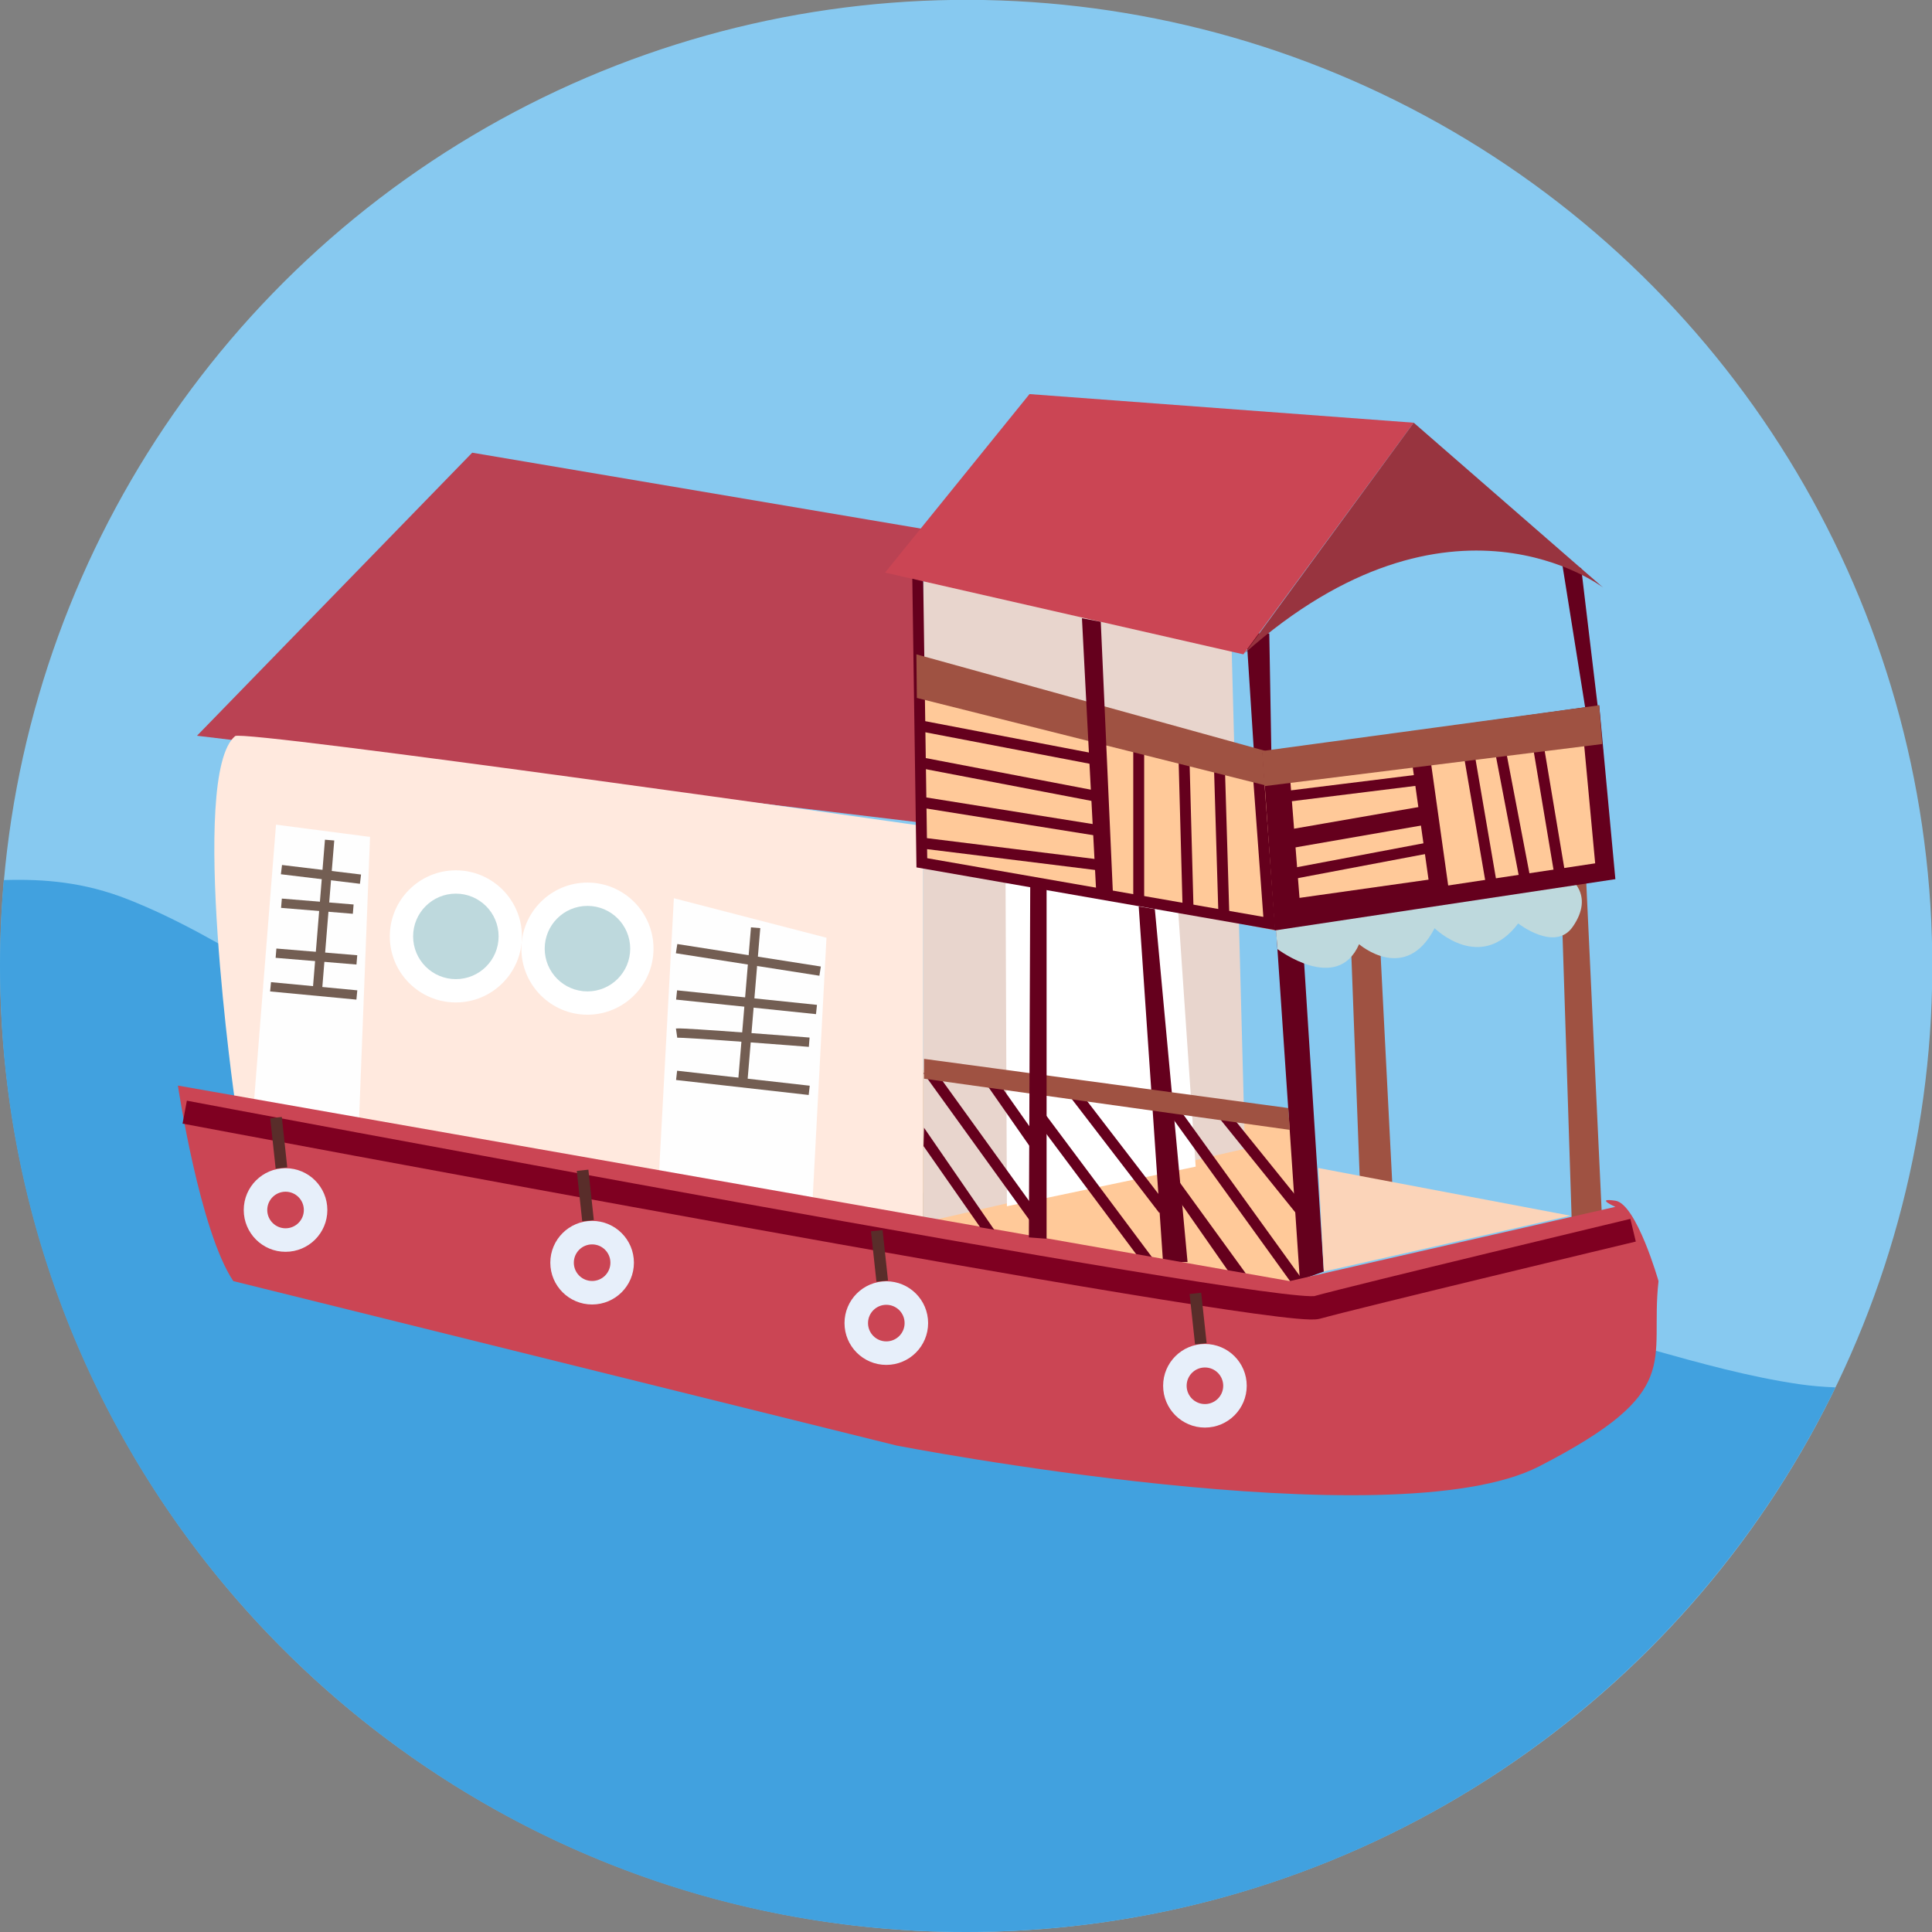 <?xml version="1.0" encoding="iso-8859-1"?>
<!-- Generator: Adobe Illustrator 20.0.0, SVG Export Plug-In . SVG Version: 6.00 Build 0)  -->
<svg version="1.1" xmlns="http://www.w3.org/2000/svg" xmlns:xlink="http://www.w3.org/1999/xlink" x="0px" y="0px"
	 viewBox="0 0 828.669 828.669" style="enable-background:new 0 0 828.669 828.669;" xml:space="preserve">
<rect x="0" y="0" width="828.669" height="828.669" fill="#808080" stroke="none"/>
<g id="HouseBoat">
	<g>
		<defs>
			
				<ellipse id="SVGID_1_" transform="matrix(1 -0.013 0.013 1 -5.292 5.361)" cx="414.335" cy="414.335" rx="414.334" ry="414.334"/>
		</defs>
		<use xlink:href="#SVGID_1_"  style="overflow:visible;fill:#87C9F0;"/>
		<clipPath id="SVGID_2_">
			<use xlink:href="#SVGID_1_"  style="overflow:visible;"/>
		</clipPath>
	</g>
	<path style="fill:#41A1DF;" d="M787.264,595.072c-5.276-0.207-10.493-0.63-15.617-1.381c-42.503-6.227-84-23.309-127.316-30.228
		c-52.106-8.322-106.681-5.052-157.67-17.922c-28.111-7.095-52.277-22.903-79.869-30.825
		c-79.149-22.726-155.592-30.171-231.889-64.437c-41.687-18.722-77.499-47.71-119.937-64.491
		c-18.865-7.46-36.126-8.846-53.353-8.306c-1.222,13.878-1.76,27.949-1.577,42.178C2.977,648.473,190.85,831.576,419.661,828.635
		C581.785,826.55,720.955,731.62,787.264,595.072z"/>
	<g id="Layer_16">
		<g>
			<polygon style="fill:#BA4253;" points="84.49,315.575 202.541,194.165 396.333,226.945 393.052,352.576 			"/>
			<path style="fill:#FFE9DE;" d="M100.853,472.929c0,0-20.078-140.475,0-157.207c3.506-2.922,295.128,38.571,295.128,38.571
				v170.064L100.853,472.929z"/>
			<polyline style="fill:#CD8E7D;" points="393.052,369.099 546.79,399.083 541.5,322.735 			"/>
			
				<line style="fill:none;stroke:#65001D;stroke-width:8;stroke-miterlimit:10;" x1="399.78" y1="324.878" x2="468.887" y2="337.954"/>
			<polygon style="fill:#FEFEFE;" points="108.794,474.313 118.386,353.709 158.71,358.969 154.035,479.358 			"/>
			<polygon style="fill:#FEFEFE;" points="282.586,504.598 289.034,385.267 354.488,402.215 348.458,516.076 			"/>
			<g>
				<path style="fill:#BED9DD;" d="M195.528,424.967c-12.867,0-23.335-10.468-23.335-23.336c0-12.867,10.468-23.335,23.335-23.335
					s23.335,10.468,23.335,23.335C218.863,414.499,208.395,424.967,195.528,424.967z"/>
				<path style="fill:#FFFFFF;" d="M195.528,383.296c10.126,0,18.335,8.209,18.335,18.335c0,10.126-8.209,18.335-18.335,18.335
					c-10.126,0-18.335-8.209-18.335-18.335C177.193,391.505,185.402,383.296,195.528,383.296 M195.528,373.296
					c-15.624,0-28.335,12.711-28.335,28.335s12.711,28.335,28.335,28.335s28.335-12.711,28.335-28.335
					S211.152,373.296,195.528,373.296L195.528,373.296z"/>
			</g>
			<g>
				<path style="fill:#BED9DD;" d="M251.97,430.226c-12.867,0-23.335-10.468-23.335-23.335s10.468-23.335,23.335-23.335
					s23.335,10.468,23.335,23.335S264.837,430.226,251.97,430.226z"/>
				<path style="fill:#FFFFFF;" d="M251.969,388.555c10.126,0,18.335,8.209,18.335,18.335c0,10.126-8.209,18.335-18.335,18.335
					c-10.126,0-18.335-8.209-18.335-18.335C233.634,396.764,241.843,388.555,251.969,388.555 M251.969,378.555
					c-15.624,0-28.335,12.711-28.335,28.335c0,15.624,12.711,28.335,28.335,28.335s28.335-12.711,28.335-28.335
					C280.305,391.267,267.594,378.555,251.969,378.555L251.969,378.555z"/>
			</g>
			<g>
				<polygon style="fill:#65001D;" points="534.568,271.697 542.554,396.079 546.581,396.079 544.422,271.697 				"/>
			</g>
			<polygon style="fill:#65001D;" points="669.849,240.528 683.512,326.047 687.604,322.292 678.206,243.713 			"/>
			<g>
				<polygon style="fill:#FFC999;" points="395.896,458.854 555.452,479.942 560.202,554.747 395.896,526.416 				"/>
			</g>
			<polygon style="fill:#E8D5CD;" points="395.982,249.343 527.928,265.171 533.983,492.711 395.982,524.358 			"/>
			<polygon style="fill:#FFFFFF;" points="431.876,517.381 431.307,378.845 504.344,376.112 512.848,500.385 			"/>
			<polygon style="fill:#CB4554;" points="379.618,245.593 533.319,280.658 606.37,181.307 441.566,169.035 			"/>
			<path style="fill:#98343F;" d="M606.37,181.307l81.234,70.714c0,0-65.293-50.259-153.62,28.052L606.37,181.307z"/>
			<path style="fill:none;stroke:#FBD4B9;stroke-miterlimit:10;" d="M449.748,533.124"/>
			<path style="fill:none;stroke:#FBD4B9;stroke-miterlimit:10;" d="M443.319,383.296"/>
			<g>
				<polygon style="fill:#65001D;" points="488.413,388.774 498.838,541.306 509.358,541.306 495.332,389.943 				"/>
			</g>
			<g>
				
					<rect x="467.441" y="471.652" transform="matrix(0.801 -0.598 0.598 0.801 -212.011 382.26)" style="fill:#65001D;" width="4.675" height="77.644"/>
			</g>
			<g>
				
					<rect x="477.096" y="460.982" transform="matrix(0.793 -0.609 0.609 0.793 -201.263 393.911)" style="fill:#65001D;" width="4.675" height="64.699"/>
			</g>
			<g>
				<polygon style="fill:#65001D;" points="527.895,546.734 501.413,508.774 505.247,506.099 534.329,546.171 				"/>
			</g>
			<g>
				
					<rect x="527.426" y="467.722" transform="matrix(0.811 -0.585 0.585 0.811 -199.936 406.762)" style="fill:#65001D;" width="4.675" height="90.384"/>
			</g>
			<g>
				<polygon style="fill:#65001D;" points="555.899,520.416 523.025,479.662 526.664,476.726 557.272,514.672 				"/>
			</g>
			<g>
				<polygon style="fill:#65001D;" points="547.265,397.54 558.448,398.709 567.799,545.397 557.532,549.079 				"/>
			</g>
			<polygon style="fill:#9F5242;" points="579.487,406.306 583.578,515.007 597.604,516.076 591.76,401.631 			"/>
			<polygon style="fill:#9F5242;" points="669.392,376.112 674.162,524.358 687.019,520.267 680.262,376.112 			"/>
			<path style="fill:#BED9DD;" d="M547.944,407.084c0,0,25.588,19.385,34.994-2.093c0,0,19.926,17.289,32.393-6.867
				c0,0,19.675,19.48,35.844-2.045c0,0,15.779,12.37,23.377,1.461c9.854-14.149-1.948-21.428-1.948-21.428l-125.75,17.99
				L547.944,407.084z"/>
			<polygon style="fill:#FFC999;" points="396.333,293.515 544.422,331.416 686.435,312.465 688.775,374.943 544.422,396.079 
				397.735,370.657 			"/>
			<g>
				<polygon style="fill:#65001D;" points="546.974,398.897 393.087,372.043 391.306,248.242 395.982,249.343 397.706,368.103 
					541.871,393.261 536.912,325.829 541.575,325.486 				"/>
			</g>
			<g>
				<path style="fill:#65001D;" d="M605.007,322.362l7.718,54.934l-55.345,7.821l-4.388-55.839L605.007,322.362 M611.825,313.385
					l-67.402,8.961l5.649,71.883l71.688-10.13L611.825,313.385L611.825,313.385z"/>
			</g>
			<g>
				
					<rect x="549.245" y="335.617" transform="matrix(0.992 -0.123 0.123 0.992 -37.232 74.212)" style="fill:#65001D;" width="63.602" height="4.675"/>
			</g>
			
				<line style="fill:none;stroke:#65001D;stroke-width:8;stroke-miterlimit:10;" x1="550.266" y1="360.333" x2="614.407" y2="349.18"/>
			<g>
				
					<rect x="552.056" y="366.761" transform="matrix(0.983 -0.186 0.186 0.983 -58.418 114.842)" style="fill:#65001D;" width="62.899" height="4.675"/>
			</g>
			<g>
				
					<rect x="632.866" y="323.862" transform="matrix(0.986 -0.169 0.169 0.986 -50.721 112.628)" style="fill:#65001D;" width="4.675" height="59.866"/>
			</g>
			<g>
				
					<rect x="647.126" y="322.603" transform="matrix(0.982 -0.188 0.188 0.982 -54.625 128.588)" style="fill:#65001D;" width="4.676" height="58.384"/>
			</g>
			<g>
				
					<rect x="662.655" y="320.383" transform="matrix(0.986 -0.165 0.165 0.986 -48.606 114.523)" style="fill:#65001D;" width="4.675" height="58.865"/>
			</g>
			
				<line style="fill:none;stroke:#735E53;stroke-width:4;stroke-miterlimit:10;" x1="290.203" y1="461.241" x2="347.086" y2="467.67"/>
			<path style="fill:none;stroke:#735E53;stroke-width:4;stroke-miterlimit:10;" d="M290.203,443.124
				c2.727-0.39,56.883,3.896,56.883,3.896"/>
			
				<line style="fill:none;stroke:#735E53;stroke-width:4;stroke-miterlimit:10;" x1="290.203" y1="426.761" x2="350.203" y2="432.995"/>
			
				<line style="fill:none;stroke:#735E53;stroke-width:4;stroke-miterlimit:10;" x1="290.203" y1="406.891" x2="351.761" y2="416.534"/>
			
				<line style="fill:none;stroke:#735E53;stroke-width:4;stroke-miterlimit:10;" x1="324.099" y1="397.93" x2="318.537" y2="464.443"/>
			
				<line style="fill:none;stroke:#735E53;stroke-width:4;stroke-miterlimit:10;" x1="116.048" y1="423.254" x2="153.061" y2="426.761"/>
			
				<line style="fill:none;stroke:#735E53;stroke-width:4;stroke-miterlimit:10;" x1="118.386" y1="408.839" x2="153.061" y2="411.712"/>
			
				<line style="fill:none;stroke:#735E53;stroke-width:4;stroke-miterlimit:10;" x1="120.723" y1="387.41" x2="151.502" y2="389.943"/>
			
				<line style="fill:none;stroke:#735E53;stroke-width:4;stroke-miterlimit:10;" x1="120.723" y1="372.995" x2="154.619" y2="377.086"/>
			
				<line style="fill:none;stroke:#735E53;stroke-width:4;stroke-miterlimit:10;" x1="141.372" y1="360.333" x2="136.113" y2="425.008"/>
			<path style="fill:#CB4554;" d="M76.308,465.624c0,0,9.351,62.435,23.766,83.863l284.414,70.519c0,0,212.726,41.298,275.648,8.961
				c62.922-32.338,47.337-44.415,51.234-79.48c0,0-9.43-33.131-18.506-34.48s0,2.63,0,2.63l-139.675,31.85L76.308,465.624z"/>
			<path style="fill:none;stroke:#7F0021;stroke-width:10;stroke-miterlimit:10;" d="M79.23,477.02
				c0,0,468.894,88.441,485.647,83.766s135.584-33.117,135.584-33.117"/>
			<g>
				
					<line style="fill:none;stroke:#592D2A;stroke-width:5;stroke-miterlimit:10;" x1="118.386" y1="479.358" x2="120.723" y2="500.981"/>
				<path style="fill:#E7EFFA;" d="M122.477,501.063c-9.902,0-17.93,8.028-17.93,17.93c0,9.902,8.028,17.93,17.93,17.93
					s17.93-8.027,17.93-17.93C140.407,509.09,132.379,501.063,122.477,501.063z M122.477,526.837c-4.333,0-7.845-3.512-7.845-7.845
					s3.512-7.845,7.845-7.845s7.845,3.512,7.845,7.845S126.809,526.837,122.477,526.837z"/>
			</g>
			<g>
				
					<line style="fill:none;stroke:#592D2A;stroke-width:5;stroke-miterlimit:10;" x1="249.878" y1="501.954" x2="252.216" y2="523.577"/>
				<path style="fill:#E7EFFA;" d="M253.97,523.659c-9.902,0-17.93,8.028-17.93,17.93c0,9.902,8.028,17.93,17.93,17.93
					s17.93-8.027,17.93-17.93C271.899,531.687,263.872,523.659,253.97,523.659z M253.97,549.434c-4.333,0-7.845-3.512-7.845-7.845
					s3.512-7.845,7.845-7.845c4.333,0,7.845,3.512,7.845,7.845S258.302,549.434,253.97,549.434z"/>
			</g>
			<g>
				
					<line style="fill:none;stroke:#592D2A;stroke-width:5;stroke-miterlimit:10;" x1="376.065" y1="527.864" x2="378.403" y2="549.487"/>
				<path style="fill:#E7EFFA;" d="M380.156,549.569c-9.902,0-17.93,8.028-17.93,17.93c0,9.902,8.028,17.93,17.93,17.93
					s17.93-8.027,17.93-17.93C398.086,557.597,390.059,549.569,380.156,549.569z M380.156,575.344c-4.333,0-7.845-3.512-7.845-7.845
					c0-4.333,3.512-7.845,7.845-7.845s7.845,3.512,7.845,7.845C388.001,571.832,384.489,575.344,380.156,575.344z"/>
			</g>
			<g>
				
					<line style="fill:none;stroke:#592D2A;stroke-width:5;stroke-miterlimit:10;" x1="512.724" y1="554.747" x2="515.062" y2="576.37"/>
				<path style="fill:#E7EFFA;" d="M516.815,576.452c-9.902,0-17.93,8.028-17.93,17.93c0,9.903,8.028,17.93,17.93,17.93
					s17.93-8.027,17.93-17.93C534.745,584.48,526.718,576.452,516.815,576.452z M516.815,602.227c-4.333,0-7.845-3.512-7.845-7.845
					s3.512-7.845,7.845-7.845s7.845,3.512,7.845,7.845S521.148,602.227,516.815,602.227z"/>
			</g>
			<g>
				<rect x="486.076" y="318.937" style="fill:#65001D;" width="4.675" height="67.279"/>
			</g>
			<g>
				
					<rect x="506.143" y="324.713" transform="matrix(1 -0.027 0.027 1 -9.419 13.793)" style="fill:#65001D;" width="4.676" height="65.241"/>
			</g>
			<g>
				
					<rect x="430.054" y="281.228" transform="matrix(0.188 -0.982 0.982 0.188 38.444 683.263)" style="fill:#65001D;" width="4.675" height="74.314"/>
			</g>
			<g>
				
					<rect x="430.054" y="297.009" transform="matrix(0.188 -0.982 0.982 0.188 22.944 696.079)" style="fill:#65001D;" width="4.675" height="74.314"/>
			</g>
			<g>
				
					<rect x="521.484" y="326.031" transform="matrix(1 -0.03 0.03 1 -10.644 16.008)" style="fill:#65001D;" width="4.675" height="67.628"/>
			</g>
			<polygon style="fill:#9F5242;" points="393.059,280.658 542.675,322.054 544.033,337.186 393.254,299.359 			"/>
			<g>
				
					<rect x="430.687" y="313.005" transform="matrix(0.158 -0.988 0.988 0.158 18.969 722.676)" style="fill:#65001D;" width="4.675" height="74.432"/>
			</g>
			<g>
				
					<rect x="431.171" y="328.703" transform="matrix(0.123 -0.992 0.992 0.123 16.625 751.269)" style="fill:#65001D;" width="4.675" height="75.044"/>
			</g>
			<g>
				<path style="fill:#65001D;" d="M678.732,311.594l5.465,58.706l-130.025,19.58l-4.175-60.257L678.732,311.594 M685.921,302.509
					L541.5,322.735l5.29,76.347l146.073-21.997L685.921,302.509L685.921,302.509z"/>
			</g>
			<polygon style="fill:#9F5242;" points="542.345,337.186 687.225,319.13 685.921,302.509 541.316,322.136 			"/>
			<g>
				<path style="fill:#65001D;" d="M464.066,265.171c0,0.877,6.136,117.837,6.136,117.837l7.222,1.856L472.14,266.7L464.066,265.171
					L464.066,265.171z"/>
			</g>
			<polygon style="fill:#FBD4B9;" points="565.461,500.981 673.578,521.436 567.799,545.397 			"/>
			<g>
				<polygon style="fill:#65001D;" points="420.423,526.416 396.121,491.581 396.333,483.714 426.437,527.451 				"/>
			</g>
			<g>
				<polygon style="fill:#65001D;" points="445.415,497.059 421.707,463.075 425.541,460.4 448.665,493.215 				"/>
			</g>
			<g>
				
					<rect x="419.963" y="451.231" transform="matrix(0.811 -0.585 0.585 0.811 -208.421 340.092)" style="fill:#65001D;" width="4.675" height="82.96"/>
				<polygon style="fill:#9F5242;" points="396.333,454.157 552.605,475.267 553.189,484.618 396.333,462.669 				"/>
			</g>
			<g>
				<polygon style="fill:#65001D;" points="448.901,531.321 441.303,530.737 441.887,378.845 448.901,380.014 				"/>
			</g>
		</g>
	</g>
</g>
<g id="Layer_1">
</g>
</svg>
